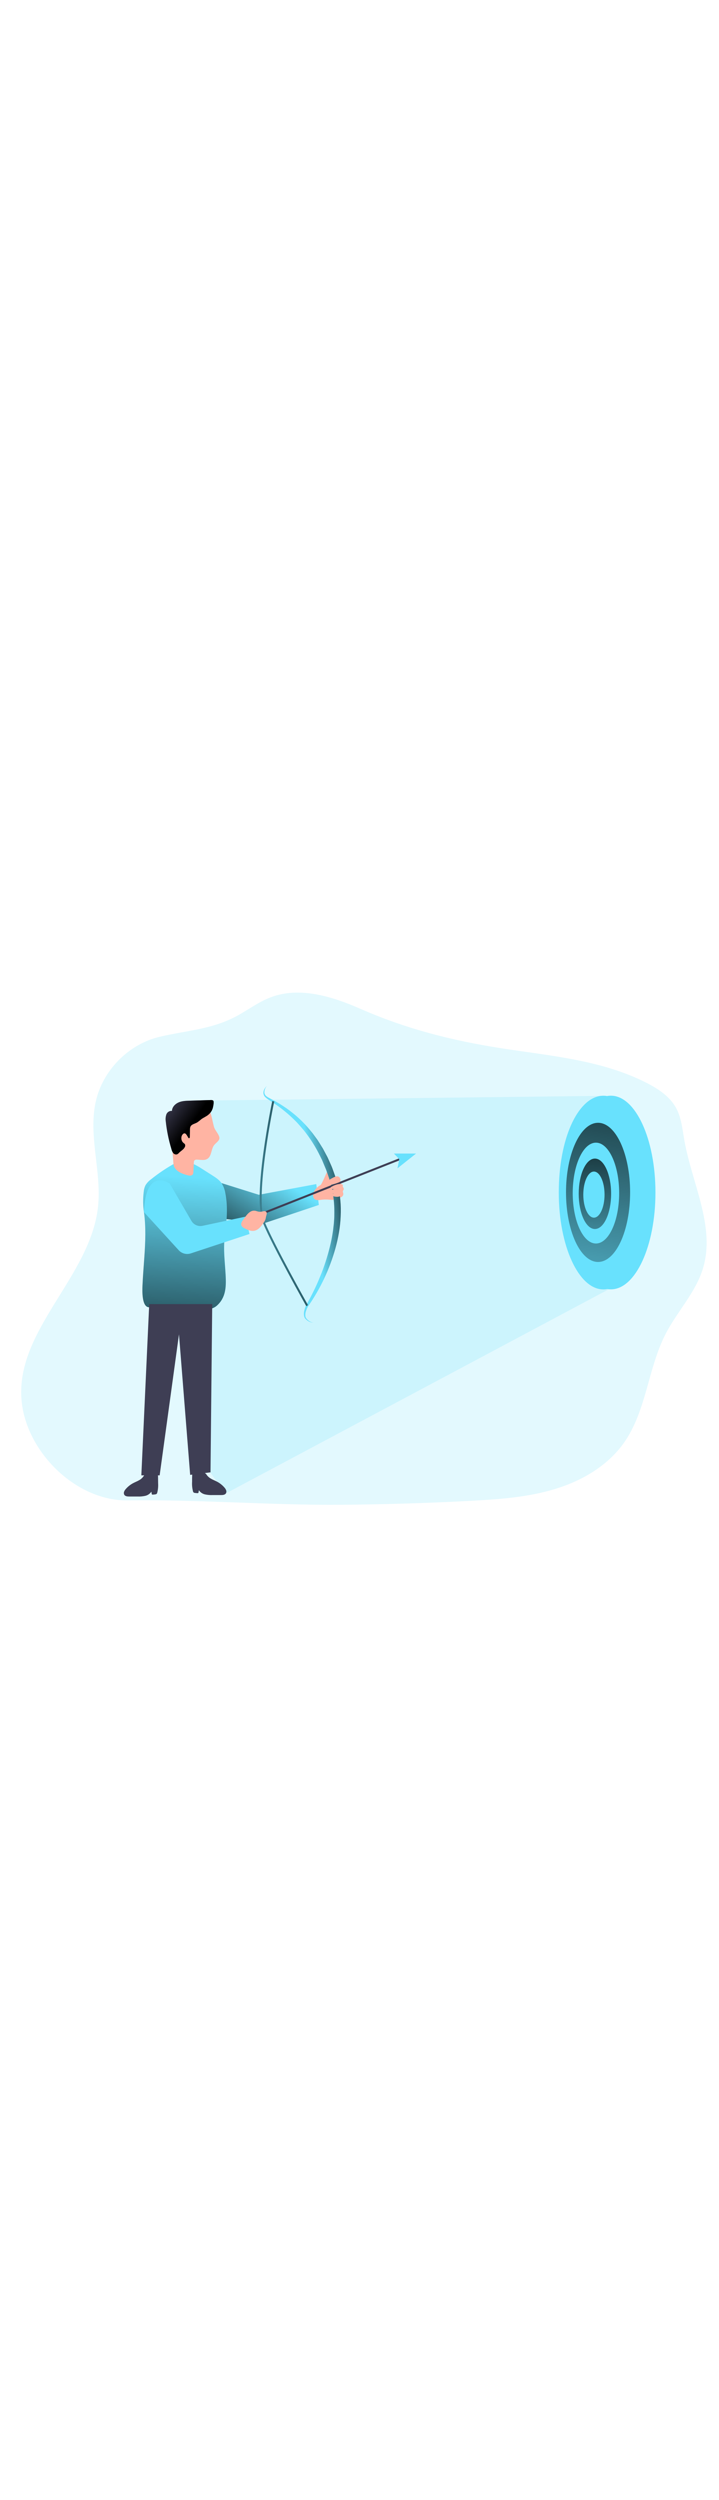 <svg id="_0107_target" xmlns="http://www.w3.org/2000/svg" xmlns:xlink="http://www.w3.org/1999/xlink" viewBox="0 0 500 500" data-imageid="target-64" imageName="Target" class="illustrations_image" style="width: 144px;"><defs><style>.cls-1_target-64{fill:url(#linear-gradient);}.cls-1_target-64,.cls-2_target-64,.cls-3_target-64,.cls-4_target-64,.cls-5_target-64,.cls-6_target-64,.cls-7_target-64,.cls-8_target-64,.cls-9_target-64,.cls-10_target-64,.cls-11_target-64,.cls-12_target-64{stroke-width:0px;}.cls-2_target-64{isolation:isolate;opacity:.18;}.cls-2_target-64,.cls-12_target-64{fill:#68e1fd;}.cls-3_target-64{fill:url(#linear-gradient-4-target-64);}.cls-4_target-64{fill:url(#linear-gradient-2-target-64);}.cls-5_target-64{fill:url(#linear-gradient-3-target-64);}.cls-6_target-64{fill:url(#linear-gradient-8-target-64);}.cls-7_target-64{fill:url(#linear-gradient-7-target-64);}.cls-8_target-64{fill:url(#linear-gradient-5-target-64);}.cls-9_target-64{fill:url(#linear-gradient-6-target-64);}.cls-10_target-64{fill:#3e3e54;}.cls-11_target-64{fill:#ffb4a3;}</style><linearGradient id="linear-gradient-target-64" x1="949.65" y1="1652.01" x2="848.5" y2="1506.2" gradientTransform="translate(-471 1784.53) scale(1 -1)" gradientUnits="userSpaceOnUse"><stop offset="0" stop-color="#000" stop-opacity="0"/><stop offset=".99" stop-color="#000"/></linearGradient><linearGradient id="linear-gradient-2-target-64" x1="867.33" y1="1446.31" x2="907.92" y2="1712.21" xlink:href="#linear-gradient-target-64"/><linearGradient id="linear-gradient-3-target-64" x1="883.01" y1="1487.17" x2="886.06" y2="1641.69" xlink:href="#linear-gradient-target-64"/><linearGradient id="linear-gradient-4-target-64" x1="665.34" y1="1583.68" x2="625.08" y2="1519.4" xlink:href="#linear-gradient-target-64"/><linearGradient id="linear-gradient-5-target-64" x1="602.01" y1="1582.53" x2="592.54" y2="1420.51" gradientTransform="translate(-471.11 1782.04) scale(1 -1)" xlink:href="#linear-gradient-target-64"/><linearGradient id="linear-gradient-6-target-64" x1="688.99" y1="1565.83" x2="721.08" y2="1569.75" gradientTransform="translate(-471.11 1782.04) scale(1 -1)" xlink:href="#linear-gradient-target-64"/><linearGradient id="linear-gradient-7-target-64" x1="592.23" y1="1550.99" x2="731.27" y2="1574" gradientTransform="translate(-471.11 1782.04) scale(1 -1)" xlink:href="#linear-gradient-target-64"/><linearGradient id="linear-gradient-8-target-64" x1="585.32" y1="1632.14" x2="603.92" y2="1618.6" gradientTransform="translate(-471.11 1782.04) scale(1 -1)" xlink:href="#linear-gradient-target-64"/></defs><path id="background_target-64" class="cls-2_target-64 targetColor" d="M327.7,424.23c19.66-1.07,39.52-2.47,58.35-8.22,18.83-5.74,36.79-16.24,48.08-32.41,15.53-22.22,16.42-51.59,28.95-75.66,7.98-15.29,20.6-28.32,25.69-44.83,8.97-29.08-7.54-59.18-12.84-89.15-1.39-7.83-2.07-16.04-5.98-22.93-4.32-7.64-12.01-12.76-19.81-16.8-31.53-16.24-67.51-18.97-101.98-24.37-34.3-5.38-65.92-13.43-97.71-27.39-19.68-8.6-42.22-15.54-62.29-7.89-8.17,3.11-15.29,8.43-22.93,12.66-17.62,9.67-35.12,10.23-54.11,14.71-21.57,5.07-39.51,23.1-44.45,44.66-5.51,24.02,4.16,49.12,1.47,73.57-5.31,48.43-57.08,85.23-53.2,133.75,2.87,35.93,37.63,70.51,73.9,70.01,49.42-.67,98.89,3.4,148.39,3.04,30.18-.23,60.35-1.15,90.49-2.75Z" style="fill: rgb(104, 225, 253);"/><path id="shadow_target-64" class="cls-2_target-64 targetColor" d="M450.58,210.13c0,30.05-9.09,55.48-21.62,64.12l-3.43,1.91-268.47,142.93s-4.29-5.32-10.81-14.6c-4.54-6.48-10.14-14.87-16.11-24.72l-5.68-71.15-6.75,49.21c-5.78-10.91-11-22.1-15.64-33.54l1.59-34.46c-5.22-.15-4.7-11.89-4.57-15.14.28-6.63.85-13.25,1.3-19.89.71-10.33,1.18-20.79-.29-31.08-.66-4.61-.72-9.29-.17-13.92.11-1.6.51-3.16,1.18-4.61,1-1.67,2.34-3.12,3.94-4.25,4.9-3.93,10.12-7.45,15.6-10.51-.16-1.1-.15-2.25-.25-3.34l-.63-7.23c-.43-4.87-.85-9.74-1.27-14.61-.2-1.59-.2-3.19,0-4.78.22-1.36.72-2.66,1.47-3.82,1.61-1.57,3.27-3.11,5.01-4.64,2.17-1.91,4.44-3.8,6.81-5.66l285.99-3.34,4.52.14c15.84,3,28.28,31.84,28.28,66.99Z" style="fill: rgb(104, 225, 253);"/><g id="target_target-64"><ellipse class="cls-12_target-64 targetColor" cx="424.81" cy="210.13" rx="31" ry="67.25" style="fill: rgb(104, 225, 253);"/><ellipse class="cls-1_target-64" cx="424.81" cy="210.13" rx="31" ry="67.25"/><path class="cls-12_target-64 targetColor" d="M450.58,210.13c0,30.05-9.09,55.48-21.62,64.12-1.07.76-2.22,1.4-3.43,1.91-1.88.82-3.91,1.25-5.96,1.25-17.12,0-31-30.11-31-67.26s12.93-65.13,29.22-67.14c.59-.08,1.19-.11,1.79-.11.92,0,1.83.09,2.73.26,15.84,2.98,28.28,31.82,28.28,66.97Z" style="fill: rgb(104, 225, 253);"/><ellipse class="cls-4_target-64" cx="415.9" cy="210.03" rx="22.29" ry="48.33"/><ellipse class="cls-12_target-64 targetColor" cx="414.42" cy="210.52" rx="16.15" ry="35.02" style="fill: rgb(104, 225, 253);"/><ellipse class="cls-5_target-64" cx="413.71" cy="211.01" rx="11.27" ry="24.46"/><ellipse class="cls-12_target-64 targetColor" cx="413.02" cy="211.58" rx="7.39" ry="16.01" style="fill: rgb(104, 225, 253);"/></g><g id="character_target-64"><polygon class="cls-12_target-64 targetColor" points="154.04 203.58 179.98 211.7 219.95 204.26 221.72 218.77 184.59 231.15 154.52 228.32 154.04 203.58" style="fill: rgb(104, 225, 253);"/><polygon class="cls-3_target-64" points="154.04 203.58 179.98 211.7 219.95 204.26 221.72 218.77 184.59 231.15 154.52 228.32 154.04 203.58"/><path class="cls-12_target-64 targetColor" d="M100.1,223.72c-.65-4.61-.71-9.29-.17-13.92.12-1.6.52-3.16,1.19-4.61,1-1.67,2.34-3.12,3.93-4.25,5.01-4.04,10.36-7.64,15.98-10.78,3,2.92,7.84,4.35,11.66,2.62,1.17-.54-.35-2.77.96-2.68.96.07,4.46,2.06,5.25,2.57l8.7,5.52c2.38,1.52,4.83,3.09,6.46,5.4,1.34,2.1,2.23,4.45,2.62,6.91,2.05,10.25.81,20.84-.43,31.21-.96,8.35.19,16.7.63,25.04.41,7.64.61,15.29-5.19,21.14-1.01,1.09-2.25,1.95-3.62,2.52-1.44.45-2.94.66-4.44.64-13.57.52-26.22-1.2-39.83-1.2-5.33,0-4.78-11.87-4.67-15.15.28-6.64.85-13.26,1.3-19.89.68-10.34,1.12-20.78-.32-31.08Z" style="fill: rgb(104, 225, 253);"/><path class="cls-8_target-64" d="M156.86,266.74c.4,7.64.6,15.29-5.21,21.15-1.01,1.08-2.24,1.94-3.61,2.51-.16.06-.33.12-.5.16-1.29.32-2.62.48-3.95.48-13.57.52-26.21-1.21-39.84-1.21h-.1c-5.22-.15-4.7-11.89-4.57-15.14.28-6.63.85-13.25,1.3-19.89.71-10.33,1.18-20.79-.29-31.08-.66-4.61-.72-9.29-.17-13.92.11-1.6.51-3.16,1.18-4.61,1-1.67,2.34-3.12,3.94-4.25,4.9-3.93,10.12-7.45,15.6-10.51l.38-.22c3,2.92,7.83,4.35,11.66,2.62.39-.17.41-.29.33-.33h1.61c1.57-.06,3.67-.11,4.21.24l8.69,5.52c2.39,1.52,4.84,3.1,6.47,5.4,1.34,2.1,2.23,4.45,2.62,6.91,2.04,10.25.81,20.83-.42,31.21-.97,8.28.2,16.64.66,24.97Z"/><polygon class="cls-10_target-64" points="147.58 287.63 147.55 290.57 146.39 404.45 146.24 404.47 132.24 406.21 130.13 379.74 124.47 308.6 117.72 357.82 111.02 406.56 98.29 406.56 102.08 324.29 103.67 289.82 103.77 287.63 147.58 287.63"/><path class="cls-10_target-64" d="M97.1,409.72c-1.43.88-3.04,1.46-4.52,2.25-1.94,1.03-3.67,2.4-5.1,4.06-.52.55-.93,1.2-1.19,1.91-.27.71-.2,1.5.18,2.16.7,1.04,2.16,1.15,3.41,1.15h5.82c1.77.07,3.54-.08,5.27-.46,1.75-.39,3.28-1.43,4.29-2.91l.25,1.53c.01.17.08.32.2.44.12.07.26.1.4.08.64,0,1.28-.07,1.91-.17.3-.03.59-.13.84-.31.25-.23.42-.54.49-.87.55-2.16.75-4.38.61-6.6l-.06-4.59c0-.63-.1-1.39-.67-1.66-.25-.1-.51-.14-.77-.11h-4.16c-1.05-.12-2.11-.05-3.13.22-.61.35-1.1.85-1.44,1.46-.7.98-1.6,1.8-2.63,2.43Z"/><path class="cls-10_target-64" d="M146.45,408.71c1.43.88,3.04,1.46,4.53,2.25,1.94,1.03,3.67,2.4,5.1,4.06.52.56.92,1.2,1.19,1.91.27.71.2,1.51-.19,2.16-.7,1.04-2.16,1.15-3.41,1.15h-5.81c-1.77.07-3.55-.09-5.28-.46-1.75-.39-3.28-1.43-4.28-2.91l-.26,1.53c0,.16-.08.31-.19.43-.12.08-.27.11-.41.09-.64-.01-1.28-.07-1.91-.17-.68,0-1.25-.5-1.34-1.18-.55-2.16-.75-4.39-.61-6.61,0-1.53,0-3.06.07-4.58,0-.63.1-1.39.66-1.66.25-.1.52-.14.78-.11l4.16.05c1.05-.12,2.11-.05,3.13.22.6.35,1.09.85,1.43,1.45.71.96,1.61,1.77,2.64,2.39Z"/><path class="cls-12_target-64 targetColor" d="M100.1,223.72l24.16,26.46c2.13,2.34,5.43,3.2,8.43,2.22l40.81-13.47-2.87-12.02-29.79,6.33c-3.04.65-6.16-.73-7.72-3.42l-15.07-25.9s-16.84-12.04-17.96,19.8Z" style="fill: rgb(104, 225, 253);"/><path class="cls-11_target-64" d="M227.3,195.95c.26-.43,1.09-.22,1.52,0,.27.85.49,1.72.65,2.6.44.96,0,2.28.75,3.06.36.33.83.52,1.32.52.49,0,.97-.05,1.45-.11,1.15-.1,3.56-.23,4.12,1.05.12.41.18.84.2,1.27.3,1.38,2.11,2.38,1.68,3.72-.14.43-.51.77-.58,1.22.02.49.12.96.31,1.41.15.91-.22,1.82-.96,2.37-.74.52-1.62.82-2.53.86-.32,0-.65.06-.96.16-.26.14-.5.3-.73.48-1.39.96-3.23.65-4.9.5-1.78-.15-3.56-.11-5.33.12-1.56.22-3.32.53-4.55-.45s-1.29-3.14-.67-4.73c.96-2.14,2.62-3.89,4.7-4.97,1.03-.54,4.24-8.65,4.5-9.08Z"/><path class="cls-12_target-64 targetColor" d="M185.76,135.9c-1.24,1.32-1.93,3.08-1.91,4.89.1.83.48,1.61,1.08,2.19.67.57,1.41,1.05,2.2,1.44,3.24,1.7,6.51,3.53,9.63,5.56,6.29,4.08,12,8.99,16.98,14.6,1.2,1.43,2.43,2.87,3.61,4.32l3.34,4.55c1.04,1.56,2.01,3.17,3.01,4.78l.75,1.19.67,1.24,1.32,2.48,1.33,2.49,1.16,2.57c.75,1.72,1.58,3.41,2.23,5.18,1.25,3.53,2.61,7.01,3.56,10.73,1.85,7.37,2.58,14.97,2.18,22.56-.15,3.77-.55,7.53-1.2,11.25-.63,3.7-1.44,7.36-2.45,10.98-4.02,14.37-10.43,27.96-18.96,40.21v-.07c-.61,1.08-1.11,2.22-1.5,3.4-.42,1.14-.56,2.37-.42,3.57.04.29.12.57.24.84.13.26.29.51.47.75.38.5.82.95,1.31,1.34.99.82,2.19,1.34,3.46,1.52-1.32-.03-2.61-.43-3.72-1.16-.56-.36-1.08-.78-1.55-1.26-.25-.26-.47-.54-.66-.84-.16-.3-.29-.62-.39-.96-.3-1.35-.27-2.75.08-4.09.29-1.32.73-2.6,1.31-3.82v-.08c1.91-3.1,3.55-6.38,5.18-9.65s3.11-6.62,4.47-10c2.79-6.72,5.06-13.64,6.8-20.7.89-3.52,1.6-7.08,2.12-10.67.14-.9.26-1.79.34-2.68s.23-1.79.31-2.68c.13-1.8.32-3.58.34-5.38s.05-3.59,0-5.38c0-.9-.1-1.79-.14-2.68s-.11-1.79-.22-2.68c-.34-3.54-.93-7.05-1.77-10.51-.85-3.44-2.15-6.84-3.32-10.26-.27-.87-.68-1.67-1.01-2.51l-1.04-2.49-1.04-2.5-1.21-2.42c-3.15-6.51-7.03-12.63-11.57-18.26-1.16-1.39-2.37-2.73-3.55-4.1s-2.49-2.63-3.82-3.91c-2.62-2.51-5.38-4.88-8.27-7.08-2.87-2.24-5.95-4.21-9.05-6.26-.82-.52-1.57-1.13-2.25-1.82-.67-.77-1.04-1.75-1.05-2.77.03-.97.31-1.91.81-2.74.48-.82,1.09-1.57,1.8-2.22Z" style="fill: rgb(104, 225, 253);"/><path class="cls-9_target-64" d="M185.76,135.9c-1.24,1.32-1.93,3.08-1.91,4.89.1.83.48,1.61,1.08,2.19.67.57,1.41,1.05,2.2,1.44,3.24,1.7,6.51,3.53,9.63,5.56,6.29,4.08,12,8.99,16.98,14.6,1.2,1.43,2.43,2.87,3.61,4.32l3.34,4.55c1.04,1.56,2.01,3.17,3.01,4.78l.75,1.19.67,1.24,1.32,2.48,1.33,2.49,1.16,2.57c.75,1.72,1.58,3.41,2.23,5.18,1.25,3.53,2.61,7.01,3.56,10.73,1.85,7.37,2.58,14.97,2.18,22.56-.15,3.77-.55,7.53-1.2,11.25-.63,3.7-1.44,7.36-2.45,10.98-4.02,14.37-10.43,27.96-18.96,40.21v-.07c-.61,1.08-1.11,2.22-1.5,3.4-.42,1.14-.56,2.37-.42,3.57.04.29.12.57.24.84.13.26.29.51.47.75.38.5.82.95,1.31,1.34.99.82,2.19,1.34,3.46,1.52-1.32-.03-2.61-.43-3.72-1.16-.56-.36-1.08-.78-1.55-1.26-.25-.26-.47-.54-.66-.84-.16-.3-.29-.62-.39-.96-.3-1.35-.27-2.75.08-4.09.29-1.32.73-2.6,1.31-3.82v-.08c1.91-3.1,3.55-6.38,5.18-9.65s3.11-6.62,4.47-10c2.79-6.72,5.06-13.64,6.8-20.7.89-3.52,1.6-7.08,2.12-10.67.14-.9.26-1.79.34-2.68s.23-1.79.31-2.68c.13-1.8.32-3.58.34-5.38s.05-3.59,0-5.38c0-.9-.1-1.79-.14-2.68s-.11-1.79-.22-2.68c-.34-3.54-.93-7.05-1.77-10.51-.85-3.44-2.15-6.84-3.32-10.26-.27-.87-.68-1.67-1.01-2.51l-1.04-2.49-1.04-2.5-1.21-2.42c-3.15-6.51-7.03-12.63-11.57-18.26-1.16-1.39-2.37-2.73-3.55-4.1s-2.49-2.63-3.82-3.91c-2.62-2.51-5.38-4.88-8.27-7.08-2.87-2.24-5.95-4.21-9.05-6.26-.82-.52-1.57-1.13-2.25-1.82-.67-.77-1.04-1.75-1.05-2.77.03-.97.31-1.91.81-2.74.48-.82,1.09-1.57,1.8-2.22Z"/><path class="cls-12_target-64 targetColor" d="M212.98,289.02c-.23-.4-22.74-40.32-30.16-57.84-3.15-7.45-3.02-23.96.41-49.08,2.55-18.64,6.06-35.35,6.1-35.5l1.36.29c-.14.67-13.91,66.47-6.59,83.75,7.39,17.46,29.87,57.32,30.09,57.71l-1.2.68Z" style="fill: rgb(104, 225, 253);"/><path class="cls-7_target-64" d="M212.98,289.02c-.23-.4-22.74-40.32-30.16-57.84-3.15-7.45-3.02-23.96.41-49.08,2.55-18.64,6.06-35.35,6.1-35.5l1.36.29c-.14.67-13.91,66.47-6.59,83.75,7.39,17.46,29.87,57.32,30.09,57.71l-1.2.68Z"/><rect class="cls-10_target-64" x="181" y="204.7" width="100.65" height="1.39" transform="translate(-59.29 99.38) rotate(-21.56)"/><polygon class="cls-12_target-64 targetColor" points="273.94 183.07 289.32 183.07 276.41 193.33 277.65 186.96 273.94 183.07" style="fill: rgb(104, 225, 253);"/><path class="cls-11_target-64" d="M177.33,222.76c.68.11,1.31.38,1.98.54.89.23,1.82.25,2.72.08,1.07-.21,2.36-.63,3.1.17s.17,2.13-.11,3.22c-.16.65-.21,1.32-.4,1.91-.28.78-.66,1.51-1.15,2.18-1.7,2.57-3.75,5.38-6.8,5.87-2.25.35-4.47-.68-6.5-1.7-.89-.34-1.65-.95-2.17-1.75-.61-1.2-.05-2.68.77-3.76,2-2.58,4.55-7.36,8.56-6.75Z"/><path class="cls-11_target-64" d="M230.52,200.4c-1.23.59-2.21,1.61-2.76,2.87-.09.21-.11.45-.06.67.07.15.18.29.32.38.93.5,2.03.57,3.03.22,1.5-.35,2.98-.81,4.41-1.39.35-.11.68-.29.96-.54.42-.58.5-1.34.2-1.99-1.15-3.12-4.08-1.32-6.1-.23Z"/><path class="cls-11_target-64" d="M230.22,206.33c-.24.12-.42.34-.5.6,0,.46.56.67,1.02.71,1.79.14,3.58.14,5.37,0-1.07.12-2.15.15-3.22.11-1.09-.03-2.13.45-2.82,1.3-.08.11-.12.25-.13.38.03.19.13.36.28.48.93.88,2.2,1.31,3.48,1.19-.96-.1-1.91-.17-2.87-.24-.24-.04-.48,0-.69.13-.22.24-.22.61,0,.85.22.23.49.4.79.49,1.33.63,2.81.88,4.28.73,1.5-.18,2.7-1.32,2.97-2.8-.01-.5.01-1,.08-1.49.09-.35.29-.67.34-1.03.14-.8-.42-1.63-.2-2.43.06-.13.08-.28.06-.43-.06-.12-.16-.22-.29-.27-2.34-1.09-5.99.5-7.96,1.71Z"/><path class="cls-11_target-64" d="M149,177.08c-2.3,2.87-1.66,7.64-4.78,9.66-2.06,1.31-4.78.61-7.18.54-.7-.1-1.41.14-1.91.65-.24.4-.35.86-.33,1.33-.06,1.05-.11,2.09-.15,3.15s-.12,2.35-.18,3.53c.02.56-.12,1.12-.41,1.6-.85,1.16-2.4.9-3.6.59-3.26-.84-6.69-2.07-8.69-4.78-.63-.89-1.02-1.92-1.12-3.01-.16-1.1-.15-2.25-.25-3.34l-.63-7.23c-.43-4.87-.85-9.74-1.27-14.61-.2-1.59-.2-3.19,0-4.78.22-1.36.72-2.66,1.47-3.82,1.26-1.94,2.98-3.53,5.01-4.64.48-.27.96-.51,1.47-.73,3.89-1.66,8.23-1.91,12.42-1.96,6.22-.07,7.17,3.82,8.48,9.09.49,2.02.86,4.06,1.42,6.06.73,2.67,3.2,4.83,3.76,7.34.52,2.25-2.12,3.64-3.53,5.37Z"/><path class="cls-10_target-64" d="M144.79,156.18c-1.47,1.18-3.28,1.91-4.78,2.99-.91.81-1.87,1.56-2.87,2.25-1.64.96-3.89,1.23-4.71,2.93-.28.71-.4,1.48-.36,2.25l-.06,4.85c0,.42-.17.96-.59.96-.22,0-.37-.24-.49-.43l-.96-1.6c-.45-.73-1.13-1.55-1.91-1.37-.24.06-.46.17-.64.33-1.91,1.53-1.71,4.89.22,6.41.34.22.64.49.9.8.31.6.31,1.31,0,1.91-.77,1.73-2.65,2.66-3.98,3.99-.36.44-.79.8-1.28,1.09-1.01.36-2.13.03-2.79-.81-.63-.84-1.06-1.8-1.28-2.82-1.91-6.27-3.23-12.7-3.94-19.21-.26-1.63-.11-3.3.43-4.86.61-1.58,2.2-2.56,3.88-2.39.08-2.63,2.17-4.84,4.58-5.89s5.1-1.14,7.73-1.21l14.61-.43c.57-.07,1.14.03,1.65.29.87.56.13,3.94-.09,4.87-.49,2.02-1.64,3.81-3.28,5.09Z"/><path class="cls-6_target-64" d="M144.79,156.18c-1.47,1.18-3.28,1.91-4.78,2.99-.91.81-1.87,1.56-2.87,2.25-1.64.96-3.89,1.23-4.71,2.93-.28.71-.4,1.48-.36,2.25l-.06,4.85c0,.42-.17.96-.59.96-.22,0-.37-.24-.49-.43l-.96-1.6c-.45-.73-1.13-1.55-1.91-1.37-.24.06-.46.17-.64.33-1.91,1.53-1.71,4.89.22,6.41.34.22.64.49.9.8.31.6.31,1.31,0,1.91-.77,1.73-2.65,2.66-3.98,3.99-.36.44-.79.8-1.28,1.09-1.01.36-2.13.03-2.79-.81-.63-.84-1.06-1.8-1.28-2.82-1.91-6.27-3.23-12.7-3.94-19.21-.26-1.63-.11-3.3.43-4.86.61-1.58,2.2-2.56,3.88-2.39.08-2.63,2.17-4.84,4.58-5.89s5.1-1.14,7.73-1.21l14.61-.43c.57-.07,1.14.03,1.65.29.87.56.13,3.94-.09,4.87-.49,2.02-1.64,3.81-3.28,5.09Z"/></g></svg>
